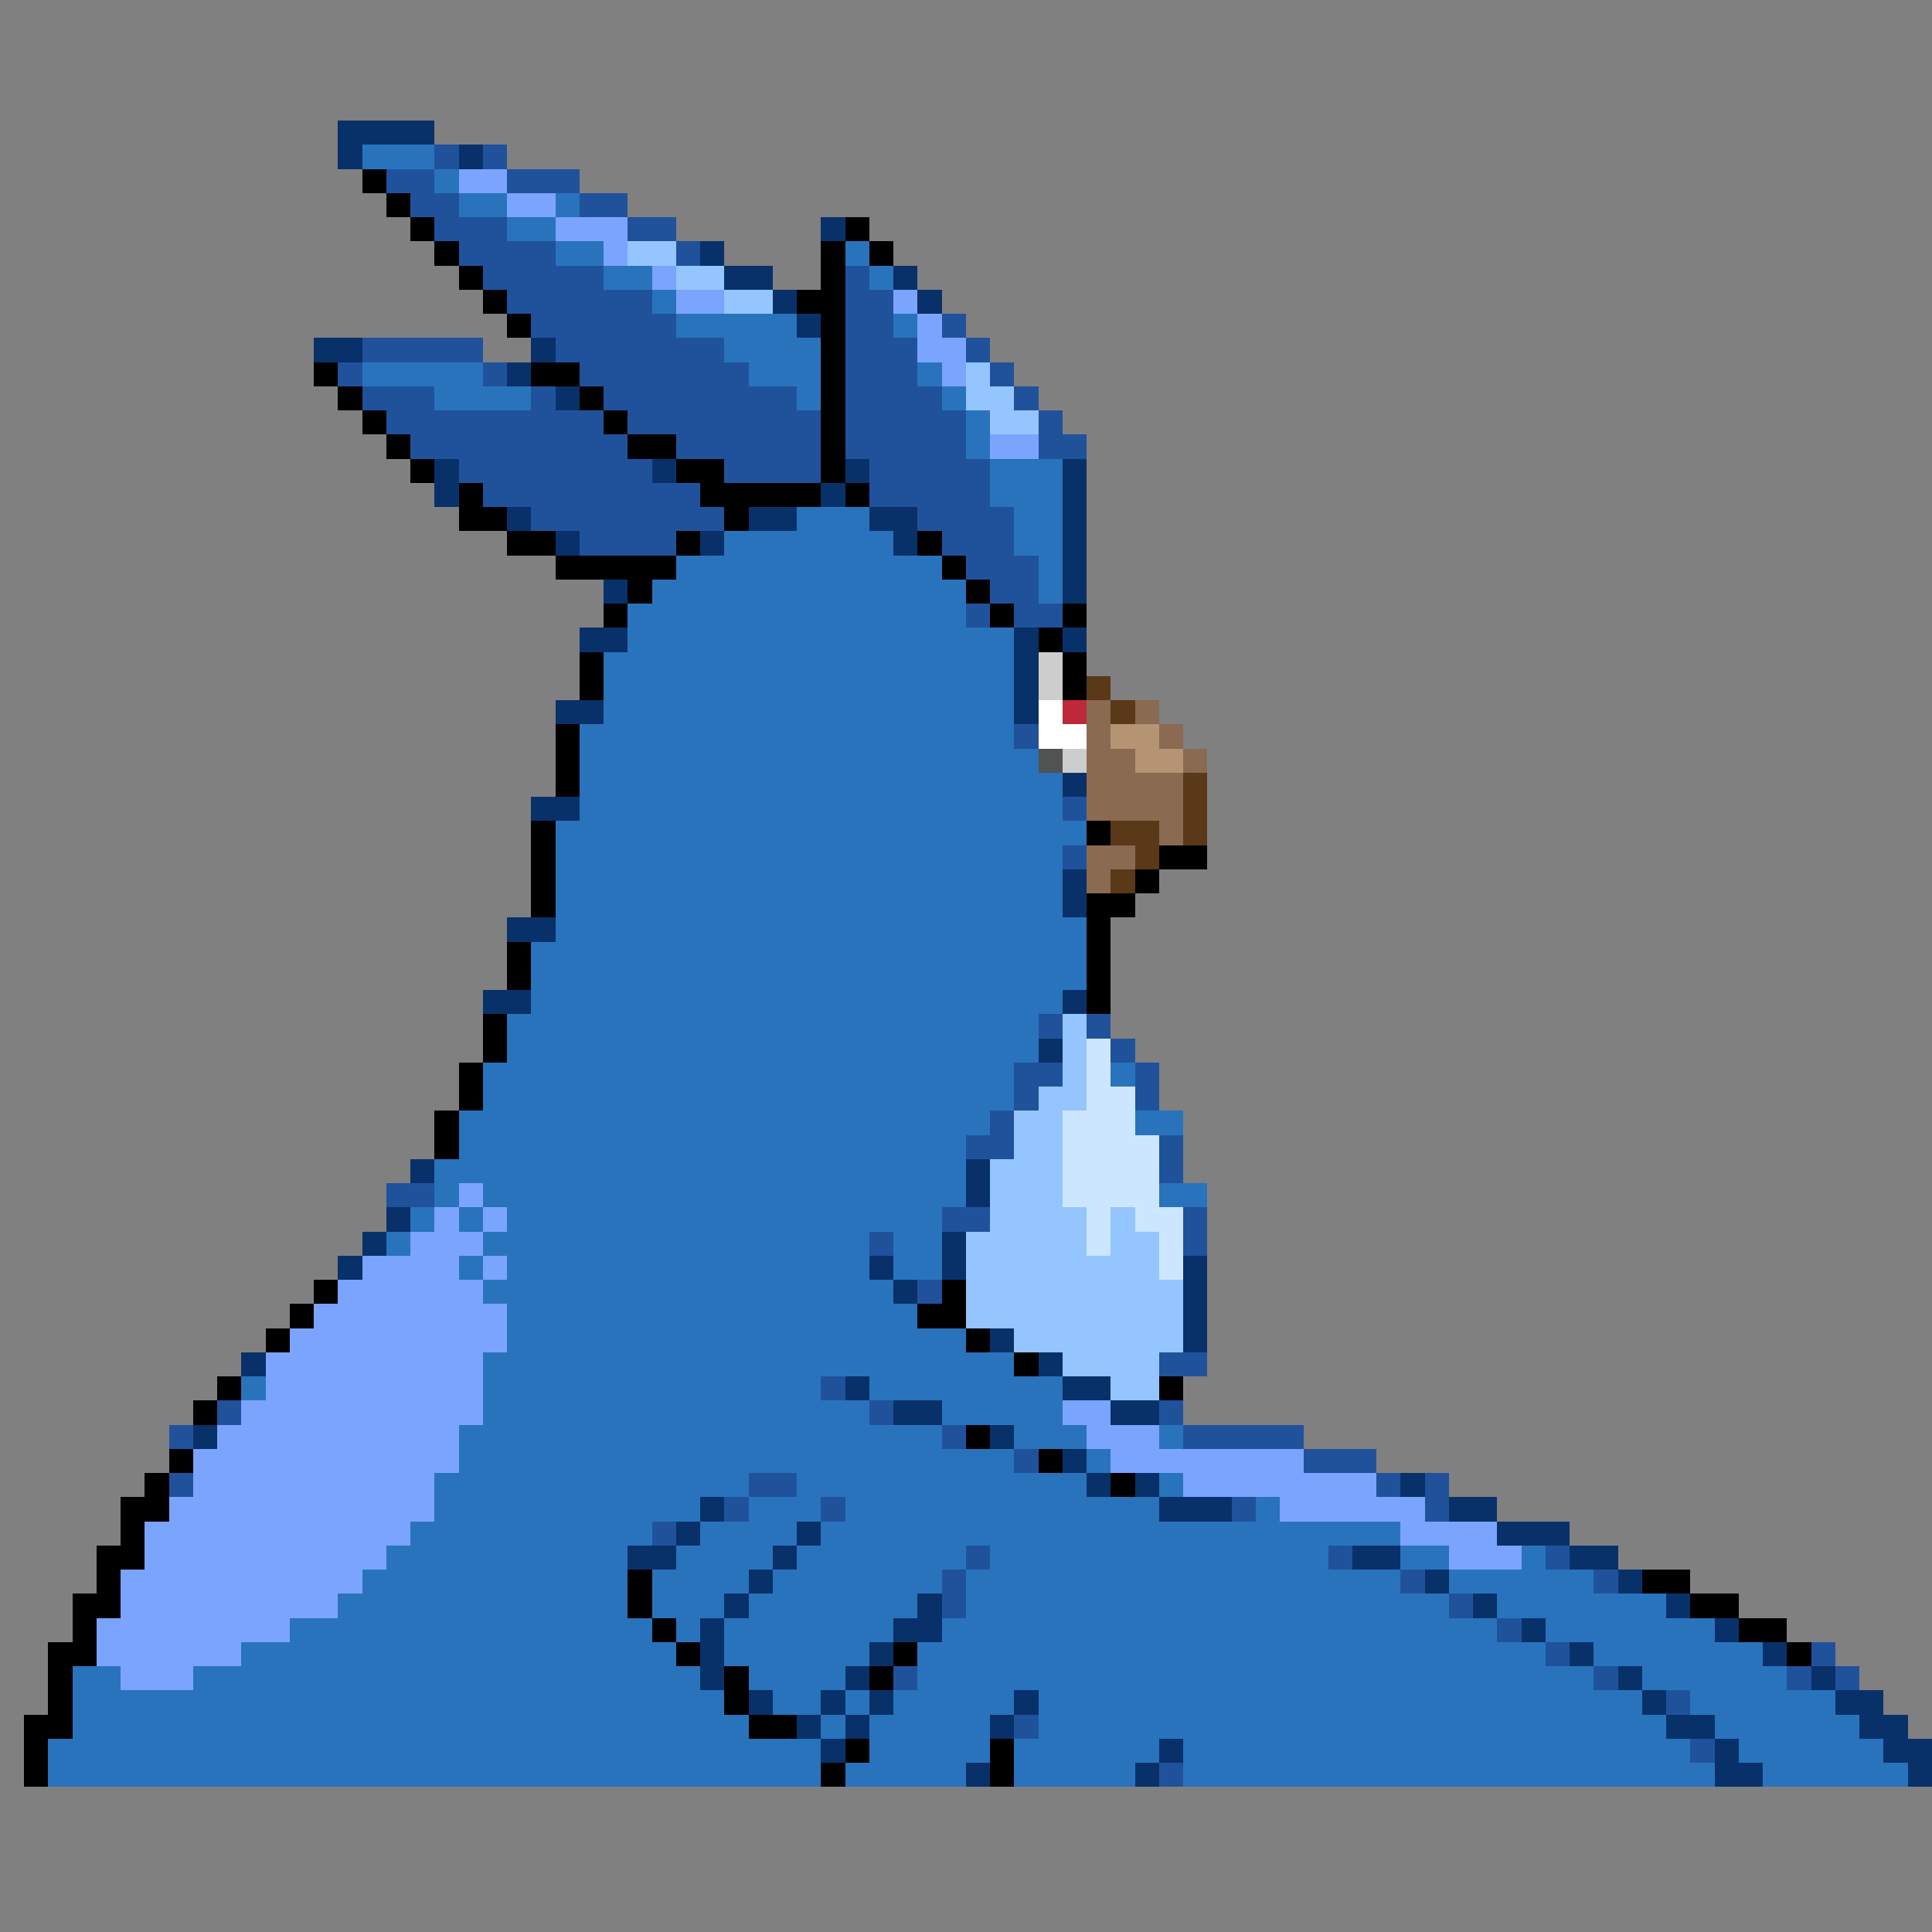 <svg xmlns="http://www.w3.org/2000/svg" viewBox="0 -0.5 80 80" shape-rendering="crispEdges">
<rect x="0" y="-0.5" width="80" height="80" fill="#808080" stroke="none"/>
<path stroke="#08316a" d="M14 5h4M14 6h1M19 6h1M34 9h1M29 10h1M30 11h2M37 11h1M32 12h1M38 12h1M33 13h1M13 14h2M22 14h1M21 15h1M23 16h1M18 19h1M27 19h1M35 19h1M44 19h1M18 20h1M34 20h1M44 20h1M21 21h1M31 21h2M36 21h2M44 21h1M23 22h1M29 22h1M37 22h1M44 22h1M44 23h1M25 24h1M44 24h1M24 26h2M42 26h1M44 26h1M42 27h1M42 28h1M23 29h2M42 29h1M44 32h1M22 33h2M44 36h1M44 37h1M21 38h2M20 41h2M44 41h1M43 43h1M17 48h1M40 48h1M40 49h1M16 50h1M15 51h1M39 51h1M14 52h1M36 52h1M39 52h1M49 52h1M37 53h1M49 53h1M49 54h1M41 55h1M49 55h1M10 56h1M43 56h1M35 57h1M44 57h2M37 58h2M46 58h2M8 59h1M41 59h1M44 60h1M45 61h1M47 61h1M58 61h1M29 62h1M48 62h3M60 62h2M28 63h1M33 63h1M62 63h3M26 64h2M32 64h1M56 64h2M65 64h2M31 65h1M59 65h1M67 65h1M30 66h1M38 66h1M61 66h1M69 66h1M29 67h1M37 67h2M63 67h1M71 67h1M29 68h1M36 68h1M65 68h1M73 68h1M29 69h1M35 69h1M67 69h1M75 69h1M31 70h1M34 70h1M36 70h1M42 70h1M68 70h1M76 70h2M33 71h1M35 71h1M41 71h1M69 71h2M77 71h2M34 72h1M48 72h1M71 72h1M78 72h2M40 73h1M47 73h1M71 73h2M79 73h1" />
<path stroke="#2973bd" d="M15 6h3M18 7h1M19 8h2M23 8h1M21 9h2M23 10h2M35 10h1M25 11h2M36 11h1M27 12h1M28 13h5M37 13h1M30 14h4M15 15h5M31 15h3M38 15h1M18 16h4M33 16h1M39 16h1M40 17h1M40 18h1M41 19h3M41 20h3M33 21h3M42 21h2M30 22h7M42 22h2M28 23h11M43 23h1M27 24h13M43 24h1M26 25h14M26 26h16M25 27h17M25 28h17M25 29h17M24 30h18M24 31h19M24 32h20M24 33h20M23 34h22M23 35h21M23 36h21M23 37h21M23 38h22M22 39h23M22 40h23M22 41h22M21 42h22M21 43h22M20 44h22M46 44h1M20 45h22M19 46h22M47 46h2M19 47h21M18 48h22M18 49h1M20 49h20M48 49h2M17 50h1M19 50h1M21 50h18M16 51h1M20 51h16M37 51h2M19 52h1M21 52h15M37 52h2M20 53h17M21 54h17M21 55h19M20 56h22M10 57h1M20 57h14M36 57h8M20 58h16M39 58h5M19 59h20M42 59h3M48 59h1M19 60h23M45 60h1M18 61h13M33 61h12M48 61h1M18 62h11M31 62h3M35 62h13M52 62h1M17 63h10M29 63h4M34 63h24M16 64h10M28 64h4M33 64h7M41 64h14M58 64h2M63 64h1M15 65h11M27 65h4M32 65h7M40 65h18M60 65h6M14 66h12M27 66h3M31 66h7M40 66h20M62 66h7M12 67h15M28 67h1M30 67h7M39 67h23M64 67h7M10 68h18M30 68h6M38 68h26M66 68h7M3 69h2M8 69h21M31 69h4M38 69h28M68 69h6M3 70h27M32 70h2M35 70h1M37 70h5M43 70h25M70 70h6M3 71h28M34 71h1M36 71h5M43 71h26M71 71h6M2 72h32M36 72h5M42 72h6M49 72h21M72 72h6M2 73h32M35 73h5M42 73h5M49 73h22M73 73h6" />
<path stroke="#20529c" d="M18 6h1M20 6h1M16 7h2M21 7h3M17 8h2M24 8h2M18 9h3M26 9h2M19 10h4M28 10h1M20 11h5M35 11h1M21 12h6M35 12h2M22 13h6M35 13h2M39 13h1M15 14h5M23 14h7M35 14h3M40 14h1M14 15h1M20 15h1M24 15h7M35 15h3M41 15h1M15 16h3M22 16h1M25 16h8M35 16h4M42 16h1M16 17h9M26 17h8M35 17h5M43 17h1M17 18h9M28 18h6M35 18h5M43 18h2M19 19h8M30 19h4M36 19h5M20 20h9M36 20h5M22 21h8M38 21h4M24 22h4M39 22h3M40 23h3M41 24h2M40 25h1M42 25h2M42 30h1M44 33h1M44 35h1M43 42h1M45 42h1M46 43h1M42 44h2M47 44h1M42 45h1M47 45h1M41 46h1M40 47h2M48 47h1M48 48h1M16 49h2M39 50h2M49 50h1M36 51h1M49 51h1M38 53h1M48 56h2M34 57h1M9 58h1M36 58h1M48 58h1M7 59h1M39 59h1M49 59h5M42 60h1M54 60h3M7 61h1M31 61h2M57 61h1M59 61h1M30 62h1M34 62h1M51 62h1M59 62h1M27 63h1M40 64h1M55 64h1M64 64h1M39 65h1M58 65h1M66 65h1M39 66h1M60 66h1M62 67h1M64 68h1M75 68h1M37 69h1M66 69h1M74 69h1M76 69h1M69 70h1M42 71h1M70 72h1M48 73h1" />
<path stroke="#000000" d="M15 7h1M16 8h1M17 9h1M35 9h1M18 10h1M34 10h1M36 10h1M19 11h1M34 11h1M20 12h1M33 12h2M21 13h1M34 13h1M34 14h1M13 15h1M22 15h2M34 15h1M14 16h1M24 16h1M34 16h1M15 17h1M25 17h1M34 17h1M16 18h1M26 18h2M34 18h1M17 19h1M28 19h2M34 19h1M19 20h1M29 20h5M35 20h1M19 21h2M30 21h1M21 22h2M28 22h1M38 22h1M23 23h5M39 23h1M26 24h1M40 24h1M25 25h1M41 25h1M44 25h1M43 26h1M24 27h1M44 27h1M24 28h1M44 28h1M23 30h1M23 31h1M23 32h1M22 34h1M45 34h1M22 35h1M48 35h2M22 36h1M47 36h1M22 37h1M45 37h2M45 38h1M21 39h1M45 39h1M21 40h1M45 40h1M45 41h1M20 42h1M20 43h1M19 44h1M19 45h1M18 46h1M18 47h1M13 53h1M39 53h1M12 54h1M38 54h2M11 55h1M40 55h1M42 56h1M9 57h1M48 57h1M8 58h1M40 59h1M7 60h1M43 60h1M6 61h1M46 61h1M5 62h2M5 63h1M4 64h2M4 65h1M26 65h1M68 65h2M3 66h2M26 66h1M70 66h2M3 67h1M27 67h1M72 67h2M2 68h2M28 68h1M37 68h1M74 68h1M2 69h1M30 69h1M36 69h1M2 70h1M30 70h1M1 71h2M31 71h2M1 72h1M35 72h1M41 72h1M1 73h1M34 73h1M41 73h1" />
<path stroke="#7ba4ff" d="M19 7h2M21 8h2M23 9h3M25 10h1M27 11h1M28 12h2M37 12h1M38 13h1M38 14h2M39 15h1M41 18h2M19 49h1M18 50h1M20 50h1M17 51h3M15 52h4M20 52h1M14 53h6M13 54h8M12 55h9M11 56h9M11 57h9M10 58h10M44 58h2M9 59h10M45 59h3M8 60h11M46 60h8M8 61h10M49 61h8M7 62h11M53 62h6M6 63h11M58 63h4M6 64h10M60 64h3M5 65h10M5 66h9M4 67h8M4 68h6M5 69h3" />
<path stroke="#94c5ff" d="M26 10h2M28 11h2M30 12h2M40 15h1M40 16h2M41 17h2M44 42h1M44 43h1M44 44h1M43 45h2M42 46h2M42 47h2M41 48h3M41 49h3M41 50h4M46 50h1M40 51h5M46 51h2M40 52h8M40 53h9M40 54h9M42 55h7M44 56h4M46 57h2" />
<path stroke="#cdcdcd" d="M43 27h1M43 28h1M44 31h1" />
<path stroke="#5a3918" d="M45 28h1M46 29h1M49 32h1M49 33h1M46 34h2M49 34h1M47 35h1M46 36h1" />
<path stroke="#ffffff" d="M43 29h1M43 30h2" />
<path stroke="#bd2939" d="M44 29h1" />
<path stroke="#8b6a52" d="M45 29h1M47 29h1M45 30h1M48 30h1M45 31h2M49 31h1M45 32h4M45 33h4M48 34h1M45 35h2M45 36h1" />
<path stroke="#b49473" d="M46 30h2M47 31h2" />
<path stroke="#525252" d="M43 31h1" />
<path stroke="#cde6ff" d="M45 43h1M45 44h1M45 45h2M44 46h3M44 47h4M44 48h4M44 49h4M45 50h1M47 50h2M45 51h1M48 51h1M48 52h1" />
</svg>